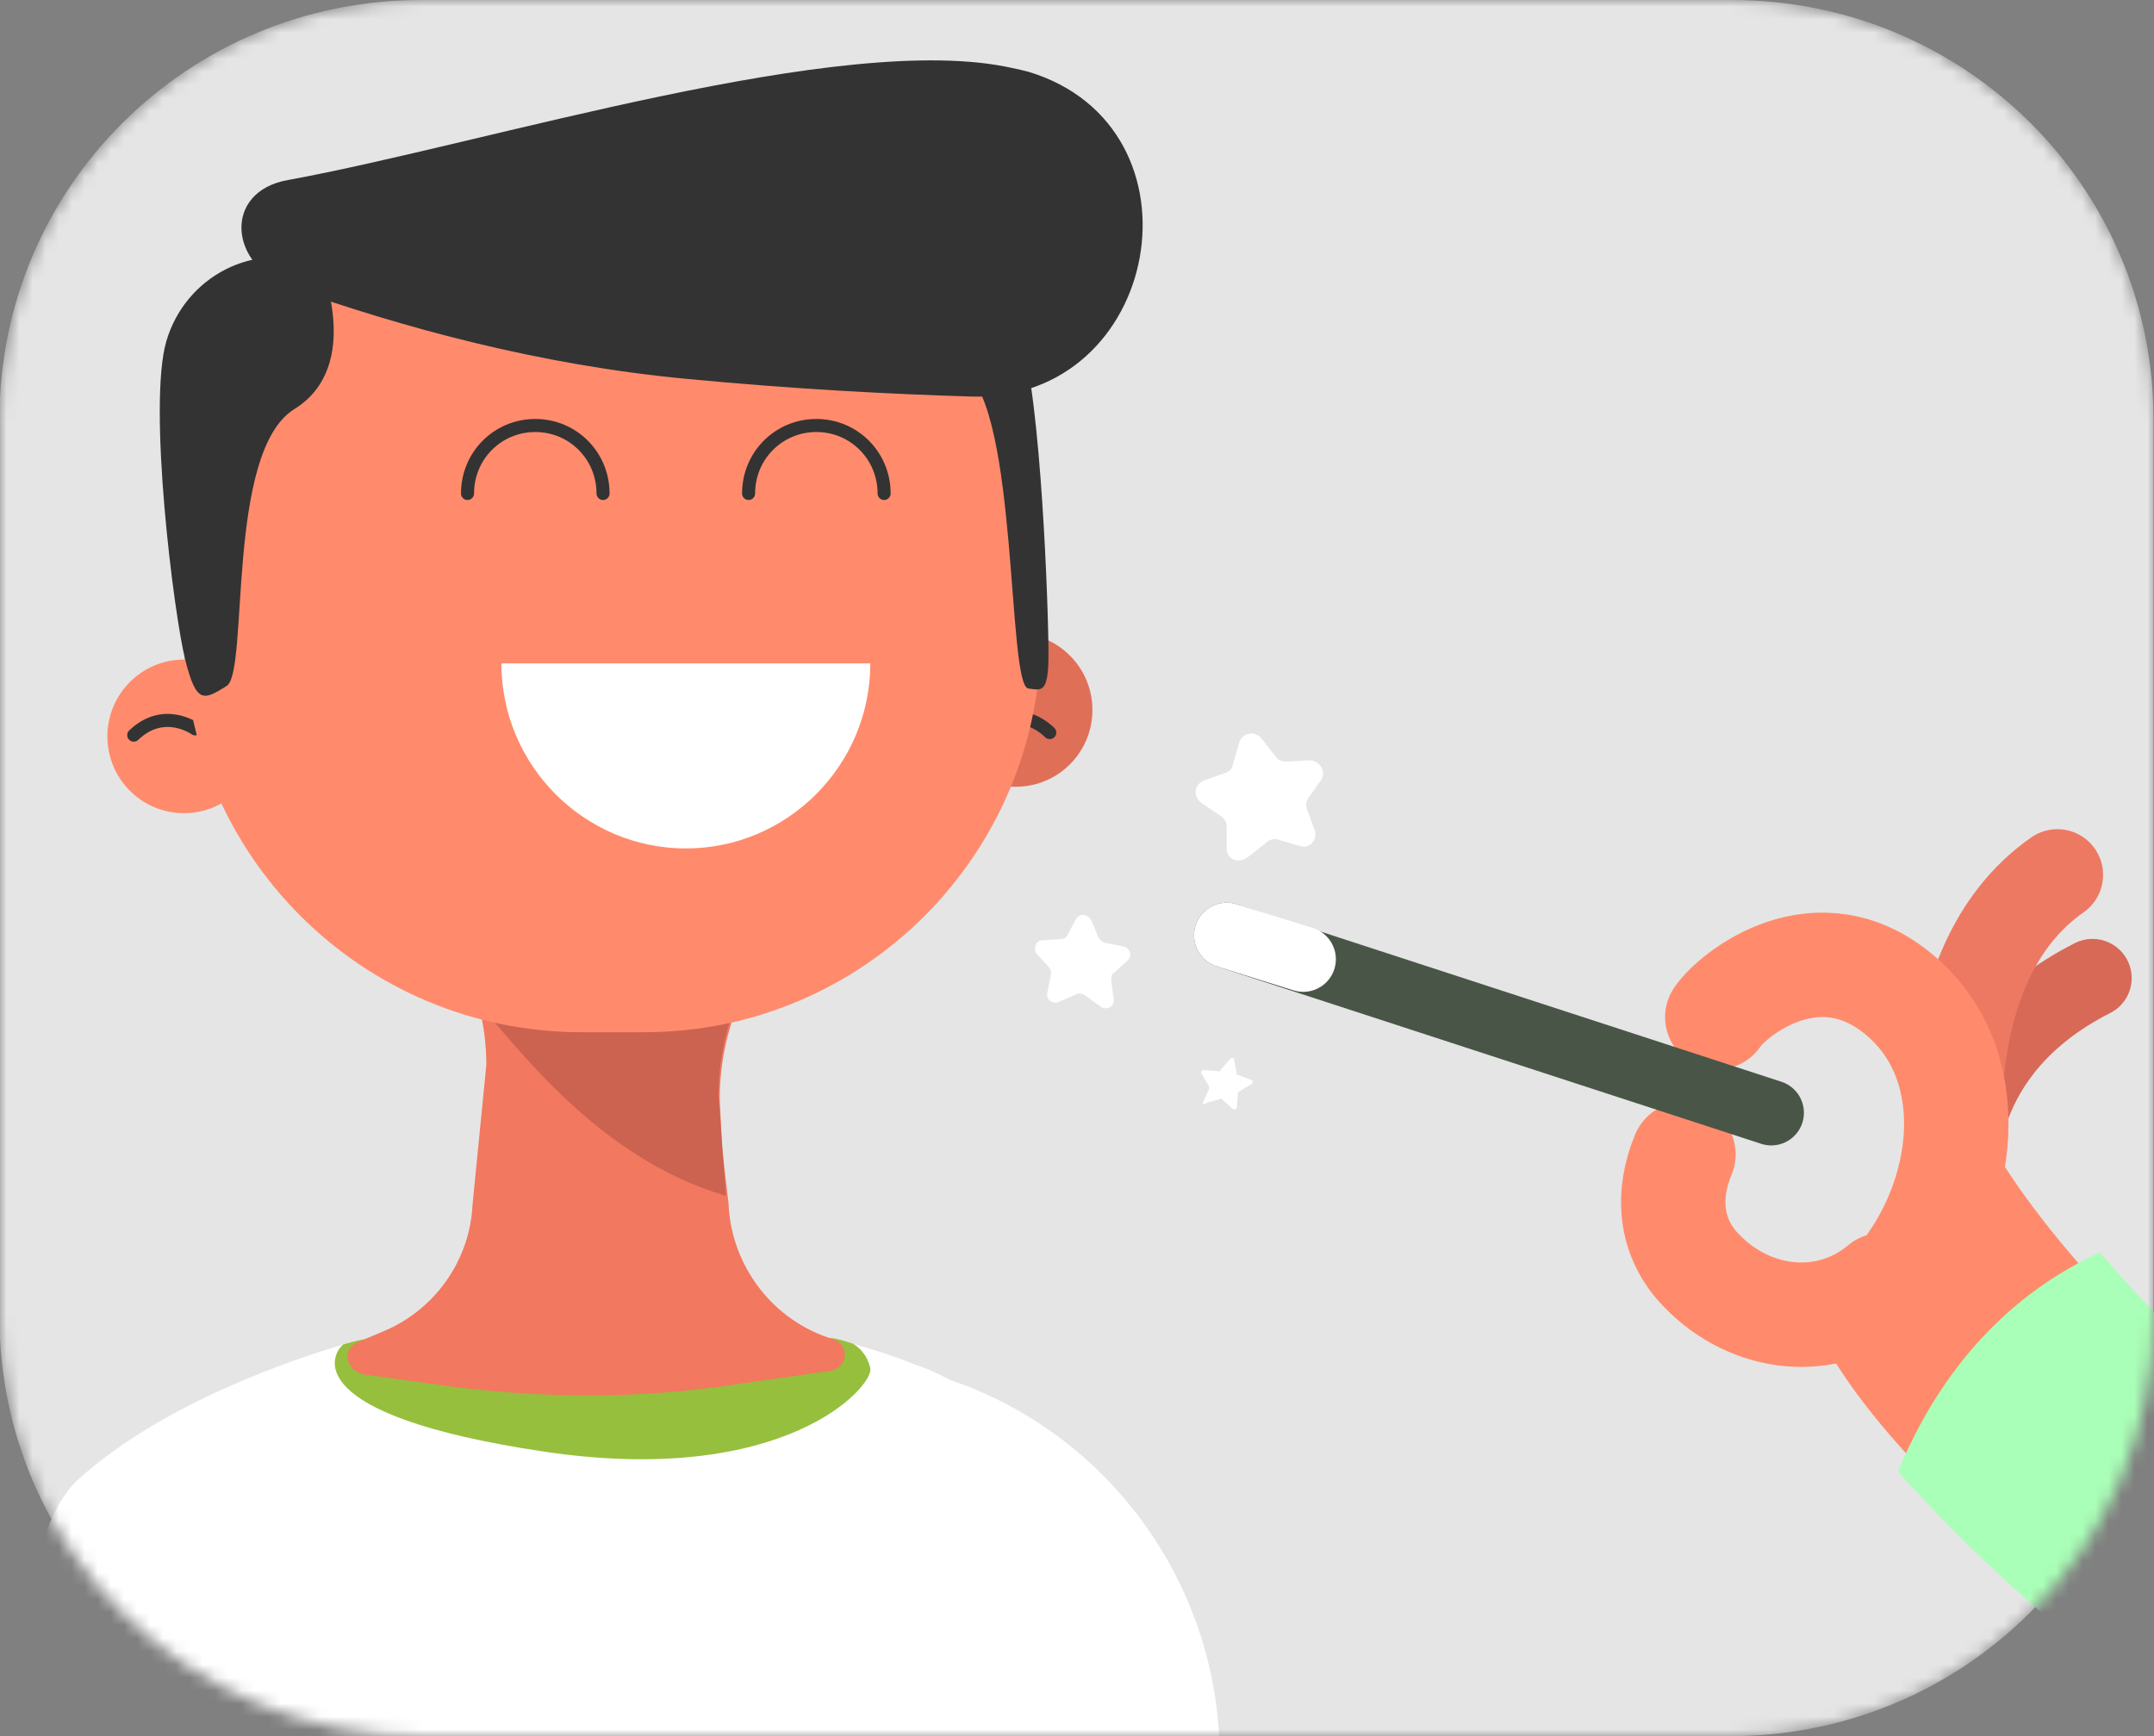 <svg width="165" height="133" viewBox="0 0 165 133" version="1.1" xmlns="http://www.w3.org/2000/svg" xmlns:xlink="http://www.w3.org/1999/xlink">
<rect x="0" y="0" width="165" height="133" fill="#808080" stroke="none"/>
<g id="Canvas" fill="none">
<g id="Group">
<mask id="mask0" mask-type="alpha" maskUnits="userSpaceOnUse" x="0" y="0" width="165" height="133">
<g id="Vector">
<path d="M 132.611 133L 32.293 133C 14.427 133 0 118.655 0 100.89L 0 32.11C 0 14.345 14.427 0 32.293 0L 132.707 0C 150.573 0 165 14.345 165 32.11L 165 100.89C 164.904 118.655 150.478 133 132.611 133Z" fill="#96BF3D"/>
</g>
</mask>
<g mask="url(#mask0)">
<g id="Group_2">
<g id="Group_3">
<g id="Vector_2">
<path d="M 132.611 133L 32.293 133C 14.427 133 0 118.655 0 100.89L 0 32.11C 0 14.345 14.427 0 32.293 0L 132.707 0C 150.573 0 165 14.345 165 32.11L 165 100.89C 164.904 118.655 150.478 133 132.611 133Z" transform="translate(-0.04 0)" fill="#E5E5E5"/>
</g>
</g>
<g id="Group_4">
<g id="Group_5">
<g id="Group_6">
<g id="Group_7">
<g id="Group_8">
<g id="Group_9">
<g id="Vector_3">
<path d="M 92.659 57.475C 92.659 63.839 92.466 68.275 92.466 68.275L 0.095 68.275C 0.095 68.275 -1.347 18.226 7.015 10.801C 13.552 4.918 23.452 1.639 27.297 0.482C 28.258 0.193 28.835 0.096 28.835 0.096L 64.688 2.94293e-06C 64.688 2.94293e-06 65.168 0.096 66.129 0.386C 67.187 0.675 68.917 1.157 70.839 1.929C 71.704 2.218 72.666 2.604 73.531 3.086C 73.627 3.086 73.627 3.086 73.723 3.182C 87.084 7.715 95.638 20.926 94.293 35.005C 93.524 44.842 92.659 54.582 92.659 57.475Z" transform="translate(-1 102.51)" fill="white"/>
</g>
<g id="Vector_4">
<path d="M 15.936 8.679C 34.487 11.476 41.312 3.664 41.023 2.314C 40.735 0.964 39.678 0.386 39.582 0.386C 38.717 0.096 38.14 2.94293e-06 38.14 2.94293e-06L 2.191 0.096C 2.191 0.096 1.614 0.193 0.653 0.482C -0.308 1.254 -2.711 5.882 15.936 8.679Z" transform="translate(25.645 102.51)" fill="#96BF3D"/>
</g>
<g id="Group_10">
<g id="Group_11">
<g id="Group_12">
<g id="Vector_5">
<path d="M 5.863 11.765C 9.102 11.765 11.727 9.131 11.727 5.882C 11.727 2.634 9.102 0 5.863 0C 2.625 0 0 2.634 0 5.882C 0 9.131 2.625 11.765 5.863 11.765Z" transform="translate(8.227 50.531)" fill="#FF8B6C"/>
</g>
</g>
<g id="Vector_6">
<path d="M 4.71 0.646C 4.71 0.646 2.307 -1.09 -1.83335e-07 1.128" stroke-miterlimit="10" stroke-linecap="round" stroke-linejoin="round" transform="translate(10.244 55.19)" stroke="#333333"/>
</g>
</g>
<g id="Vector_7">
<path d="M 0.82 33.463L 2.647 32.691C 6.684 31.052 9.375 27.194 9.567 22.951L 10.624 12.247C 10.624 10.704 10.432 9.161 10.048 7.715C 9.375 5.207 8.221 2.893 6.684 0.771C 6.491 0.482 6.299 0.289 6.107 0.193L 35.328 1.47147e-06L 36 1.47147e-06C 35.808 0.096 35.712 0.193 35.52 0.289C 31.002 3.664 28.503 9.161 28.503 14.851L 28.695 18.708L 29.176 22.855C 29.368 27.677 32.636 31.92 37.25 33.27C 38.499 33.752 38.307 35.488 36.962 35.681L 29.56 36.741C 22.543 37.802 15.334 37.802 8.318 36.934L 1.301 35.97C -0.237 35.681 -0.429 33.945 0.82 33.463Z" transform="translate(26.63 69.336)" fill="#F2785F"/>
</g>
<g id="Vector_8">
<path d="M -1.46668e-06 0.289C 0.192 0.386 0.384 0.675 0.577 0.868C 2.115 2.989 3.364 5.304 3.941 7.811C 6.825 10.897 12.976 19.576 22.877 22.469L 22.3 14.851C 22.3 9.161 24.799 3.664 29.317 0.289C 29.317 0.193 29.221 0.096 29.221 -2.94293e-06L -1.46668e-06 0.289Z" transform="translate(32.737 69.141)" fill="#CC6250"/>
</g>
<g id="Group_13">
<g id="Group_14">
<g id="Group_15">
<g id="Vector_9">
<path d="M 5.863 11.765C 9.102 11.765 11.727 9.131 11.727 5.882C 11.727 2.634 9.102 0 5.863 0C 2.625 0 0 2.634 0 5.882C 0 9.131 2.625 11.765 5.863 11.765Z" transform="translate(71.954 48.506)" fill="#E06F58"/>
</g>
</g>
<g id="Vector_10">
<path d="M 2.93336e-06 0.646C 2.93336e-06 0.646 2.403 -1.09 4.71 1.128" stroke-miterlimit="10" stroke-linecap="round" stroke-linejoin="round" transform="translate(75.703 54.994)" stroke="#333333"/>
</g>
</g>
<g id="Group_16">
<g id="Vector_11">
<path d="M 30.47 60.657L 35.276 60.657C 52.001 60.657 65.65 47.06 65.65 30.184L 65.65 20.251C 65.65 9.065 56.615 3.67866e-07 45.465 3.67866e-07L 17.494 3.67866e-07C 7.882 3.67866e-07 -1.83335e-07 7.811 -1.83335e-07 17.551L -1.83335e-07 30.184C -1.83335e-07 47.06 13.649 60.657 30.47 60.657Z" transform="translate(14.09 18.418)" fill="#FF8B6C"/>
</g>
</g>
</g>
</g>
</g>
</g>
</g>
<g id="Vector_12">
<path d="M 3.573 9.165C -1.426 10.033 -1.041 15.723 3.861 17.459C 12.32 20.448 22.797 23.341 34.139 24.402C 42.213 25.173 49.518 25.559 55.862 25.752C 70.473 26.234 74.317 5.115 60.284 0.872C 59.899 0.775 59.515 0.679 59.034 0.583C 46.058 -2.31 18.856 6.369 3.573 9.165Z" transform="translate(18.494 4.625)" fill="#333333"/>
</g>
<g id="Vector_13">
<path d="M 12.327 0.653C 12.327 0.653 15.595 8.368 10.309 11.647C 5.022 14.925 6.849 31.801 5.118 32.862C 3.388 33.923 2.812 34.309 1.946 30.837C 1.081 27.366 -0.937 11.357 0.505 6.439C 1.946 1.521 7.233 -1.372 12.327 0.653Z" transform="translate(12.239 19.693)" fill="#333333"/>
</g>
<g id="Vector_14">
<path d="M 1.46668e-06 0.929C 1.46668e-06 0.929 0.673 5.558 4.806 8.451C 8.939 11.344 8.074 32.559 9.708 32.752C 10.669 32.849 11.246 33.234 11.246 30.148C 11.246 26.58 10.669 10.572 9.131 5.847C 7.594 1.025 3.364 -1.482 1.46668e-06 0.929Z" transform="translate(69.07 19.996)" fill="#333333"/>
</g>
<g id="Vector_15">
<path d="M 0 7.35733e-07C 0 7.811 6.344 14.176 14.13 14.176C 21.916 14.176 28.259 7.811 28.259 7.35733e-07L 0 7.35733e-07Z" transform="translate(38.408 50.82)" fill="white"/>
</g>
<g id="Vector_16">
<path d="M 10.381 5.207C 10.381 2.314 8.074 -7.35733e-07 5.191 -7.35733e-07C 2.307 -7.35733e-07 7.33341e-07 2.314 7.33341e-07 5.207" stroke-miterlimit="10" stroke-linecap="round" stroke-linejoin="round" transform="translate(57.343 32.596)" stroke="#333333"/>
</g>
<g id="Vector_17">
<path d="M 10.381 5.207C 10.381 2.314 8.074 -7.35733e-07 5.191 -7.35733e-07C 2.307 -7.35733e-07 -7.33341e-07 2.314 -7.33341e-07 5.207" stroke-miterlimit="10" stroke-linecap="round" stroke-linejoin="round" transform="translate(35.813 32.596)" stroke="#333333"/>
</g>
</g>
<g id="Group_17">
<g id="Vector_18">
<path d="M 0.016 15.14C 0.016 15.14 -0.849 5.593 10.205 -2.94293e-06" stroke-width="6" stroke-miterlimit="10" stroke-linecap="round" stroke-linejoin="round" transform="translate(150.085 74.928)" stroke="#D86956"/>
</g>
<g id="Vector_19">
<path d="M 0.349 23.916C 0.349 23.916 -2.439 7.136 7.75 0" stroke-width="7" stroke-miterlimit="10" stroke-linecap="round" stroke-linejoin="round" transform="translate(149.849 67.022)" stroke="#ED7962"/>
</g>
<g id="Vector_20">
<path d="M -5.86673e-06 4.003C 1.153 2.267 7.69 -3.037 14.034 2.364C 20.378 7.764 19.128 17.89 13.745 24.254" stroke-width="8" stroke-miterlimit="10" stroke-linecap="round" stroke-linejoin="round" transform="translate(131.549 73.914)" stroke="#FF8B6C"/>
</g>
<g id="Vector_21">
<path d="M 0.78 -2.94293e-06C -0.47 2.989 -0.374 6.365 2.222 8.968C 5.97 12.826 11.834 13.501 15.967 10.029" stroke-width="8" stroke-miterlimit="10" stroke-linecap="round" stroke-linejoin="round" transform="translate(128.175 88.43)" stroke="#FF8B6C"/>
</g>
<g id="Group_18">
<g id="Vector_22">
<path d="M 31.335 43.549C 29.605 42.392 27.875 41.331 26.241 40.174C 5.767 25.805 1.442 15.679 1.057 14.908C 0.961 14.811 -2.93336e-06 12.594 -2.93336e-06 12.497C 5.479 12.594 7.113 8.254 9.035 3.914C 10.189 1.311 13.168 -1.582 14.61 1.021C 14.61 1.021 14.61 1.021 14.61 1.118C 14.803 1.504 22.684 15.39 41.524 27.251C 46.33 30.241 47.964 36.413 45.177 40.945C 42.293 45.381 36.141 46.635 31.335 43.549Z" transform="translate(138.086 86.828)" fill="#FF8B6C"/>
</g>
</g>
<g id="Group_19">
<g id="Group_20">
<g id="Vector_23">
<path d="M 25.953 38.574C 24.03 37.32 22.108 36.066 20.281 34.813C 11.631 28.737 4.998 22.373 2.93336e-06 16.779C 4.133 6.75 10.765 2.122 15.475 0C 20.185 5.593 27.49 12.729 37.871 19.19C 43.158 22.469 44.792 29.509 41.524 34.813C 38.256 40.213 31.239 41.852 25.953 38.574Z" transform="translate(145.392 95.951)" fill="#A9FFB7"/>
</g>
</g>
</g>
<g id="Group_21">
<g id="Vector_24">
<path d="M 41.716 13.597L 2.93336e-06 2.94293e-06" stroke-width="5" stroke-miterlimit="10" stroke-linecap="round" transform="translate(93.967 71.65)" stroke="#495647"/>
</g>
<g id="Vector_25">
<path d="M 5.863 1.832L 2.93336e-06 2.94293e-06" stroke-width="5" stroke-miterlimit="10" stroke-linecap="round" transform="translate(93.967 71.65)" stroke="white"/>
</g>
</g>
</g>
</g>
</g>
<g id="Group_22">
<g id="Vector_26">
<path d="M 2.372 8.802L 2.372 7.067C 2.372 6.777 2.18 6.488 1.892 6.295L 0.45 5.331C -0.223 4.849 -0.127 3.884 0.642 3.595L 2.276 3.016C 2.565 2.92 2.853 2.631 2.853 2.341L 3.334 0.702C 3.526 -0.069 4.583 -0.262 5.064 0.413L 6.121 1.763C 6.313 2.052 6.602 2.149 6.986 2.149L 8.716 2.052C 9.485 2.052 10.062 2.92 9.581 3.595L 8.62 4.945C 8.428 5.234 8.428 5.524 8.524 5.813L 9.101 7.356C 9.389 8.127 8.716 8.899 7.947 8.61L 6.313 8.127C 6.025 8.031 5.64 8.127 5.448 8.32L 4.103 9.381C 3.334 10.056 2.372 9.67 2.372 8.802Z" transform="translate(91.594 56.193)" fill="white"/>
</g>
<g id="Vector_27">
<path d="M 0.554 1.956L 1.996 1.86C 2.188 1.86 2.381 1.764 2.477 1.571L 3.15 0.317C 3.438 -0.165 4.015 -0.069 4.303 0.413L 4.88 1.764C 4.976 1.956 5.168 2.053 5.36 2.149L 6.802 2.439C 7.283 2.535 7.475 3.21 7.09 3.499L 6.033 4.464C 5.841 4.56 5.841 4.753 5.841 5.042L 6.033 6.489C 6.129 6.971 5.553 7.357 5.072 7.067L 3.726 6.103C 3.534 6.007 3.342 6.007 3.15 6.103L 1.804 6.682C 1.323 6.875 0.843 6.489 0.939 6.007L 1.227 4.56C 1.227 4.367 1.227 4.174 1.035 3.982L 0.074 2.921C -0.119 2.535 0.074 1.956 0.554 1.956Z" transform="translate(79.282 70.078)" fill="white"/>
</g>
<g id="Vector_28">
<path d="M 0.134 3.439L 0.614 2.378C 0.614 2.378 0.614 2.281 0.614 2.185L 0.038 1.221C -0.058 1.124 0.038 0.931 0.23 0.931L 1.383 1.028C 1.48 1.028 1.48 1.028 1.48 0.931L 2.248 0.063C 2.345 -0.033 2.537 -0.033 2.537 0.16L 2.729 1.221C 2.729 1.317 2.729 1.317 2.825 1.317L 3.883 1.703C 3.979 1.799 3.979 1.896 3.883 1.992L 2.921 2.571L 2.825 2.667L 2.729 3.824C 2.729 3.921 2.537 4.017 2.441 3.921L 1.576 3.149C 1.576 3.149 1.48 3.053 1.48 3.149L 0.422 3.439C 0.23 3.631 0.134 3.535 0.134 3.439Z" transform="translate(92.006 81.037)" fill="white"/>
</g>
</g>
</g>
</g>
</g>
</g>
</svg>

